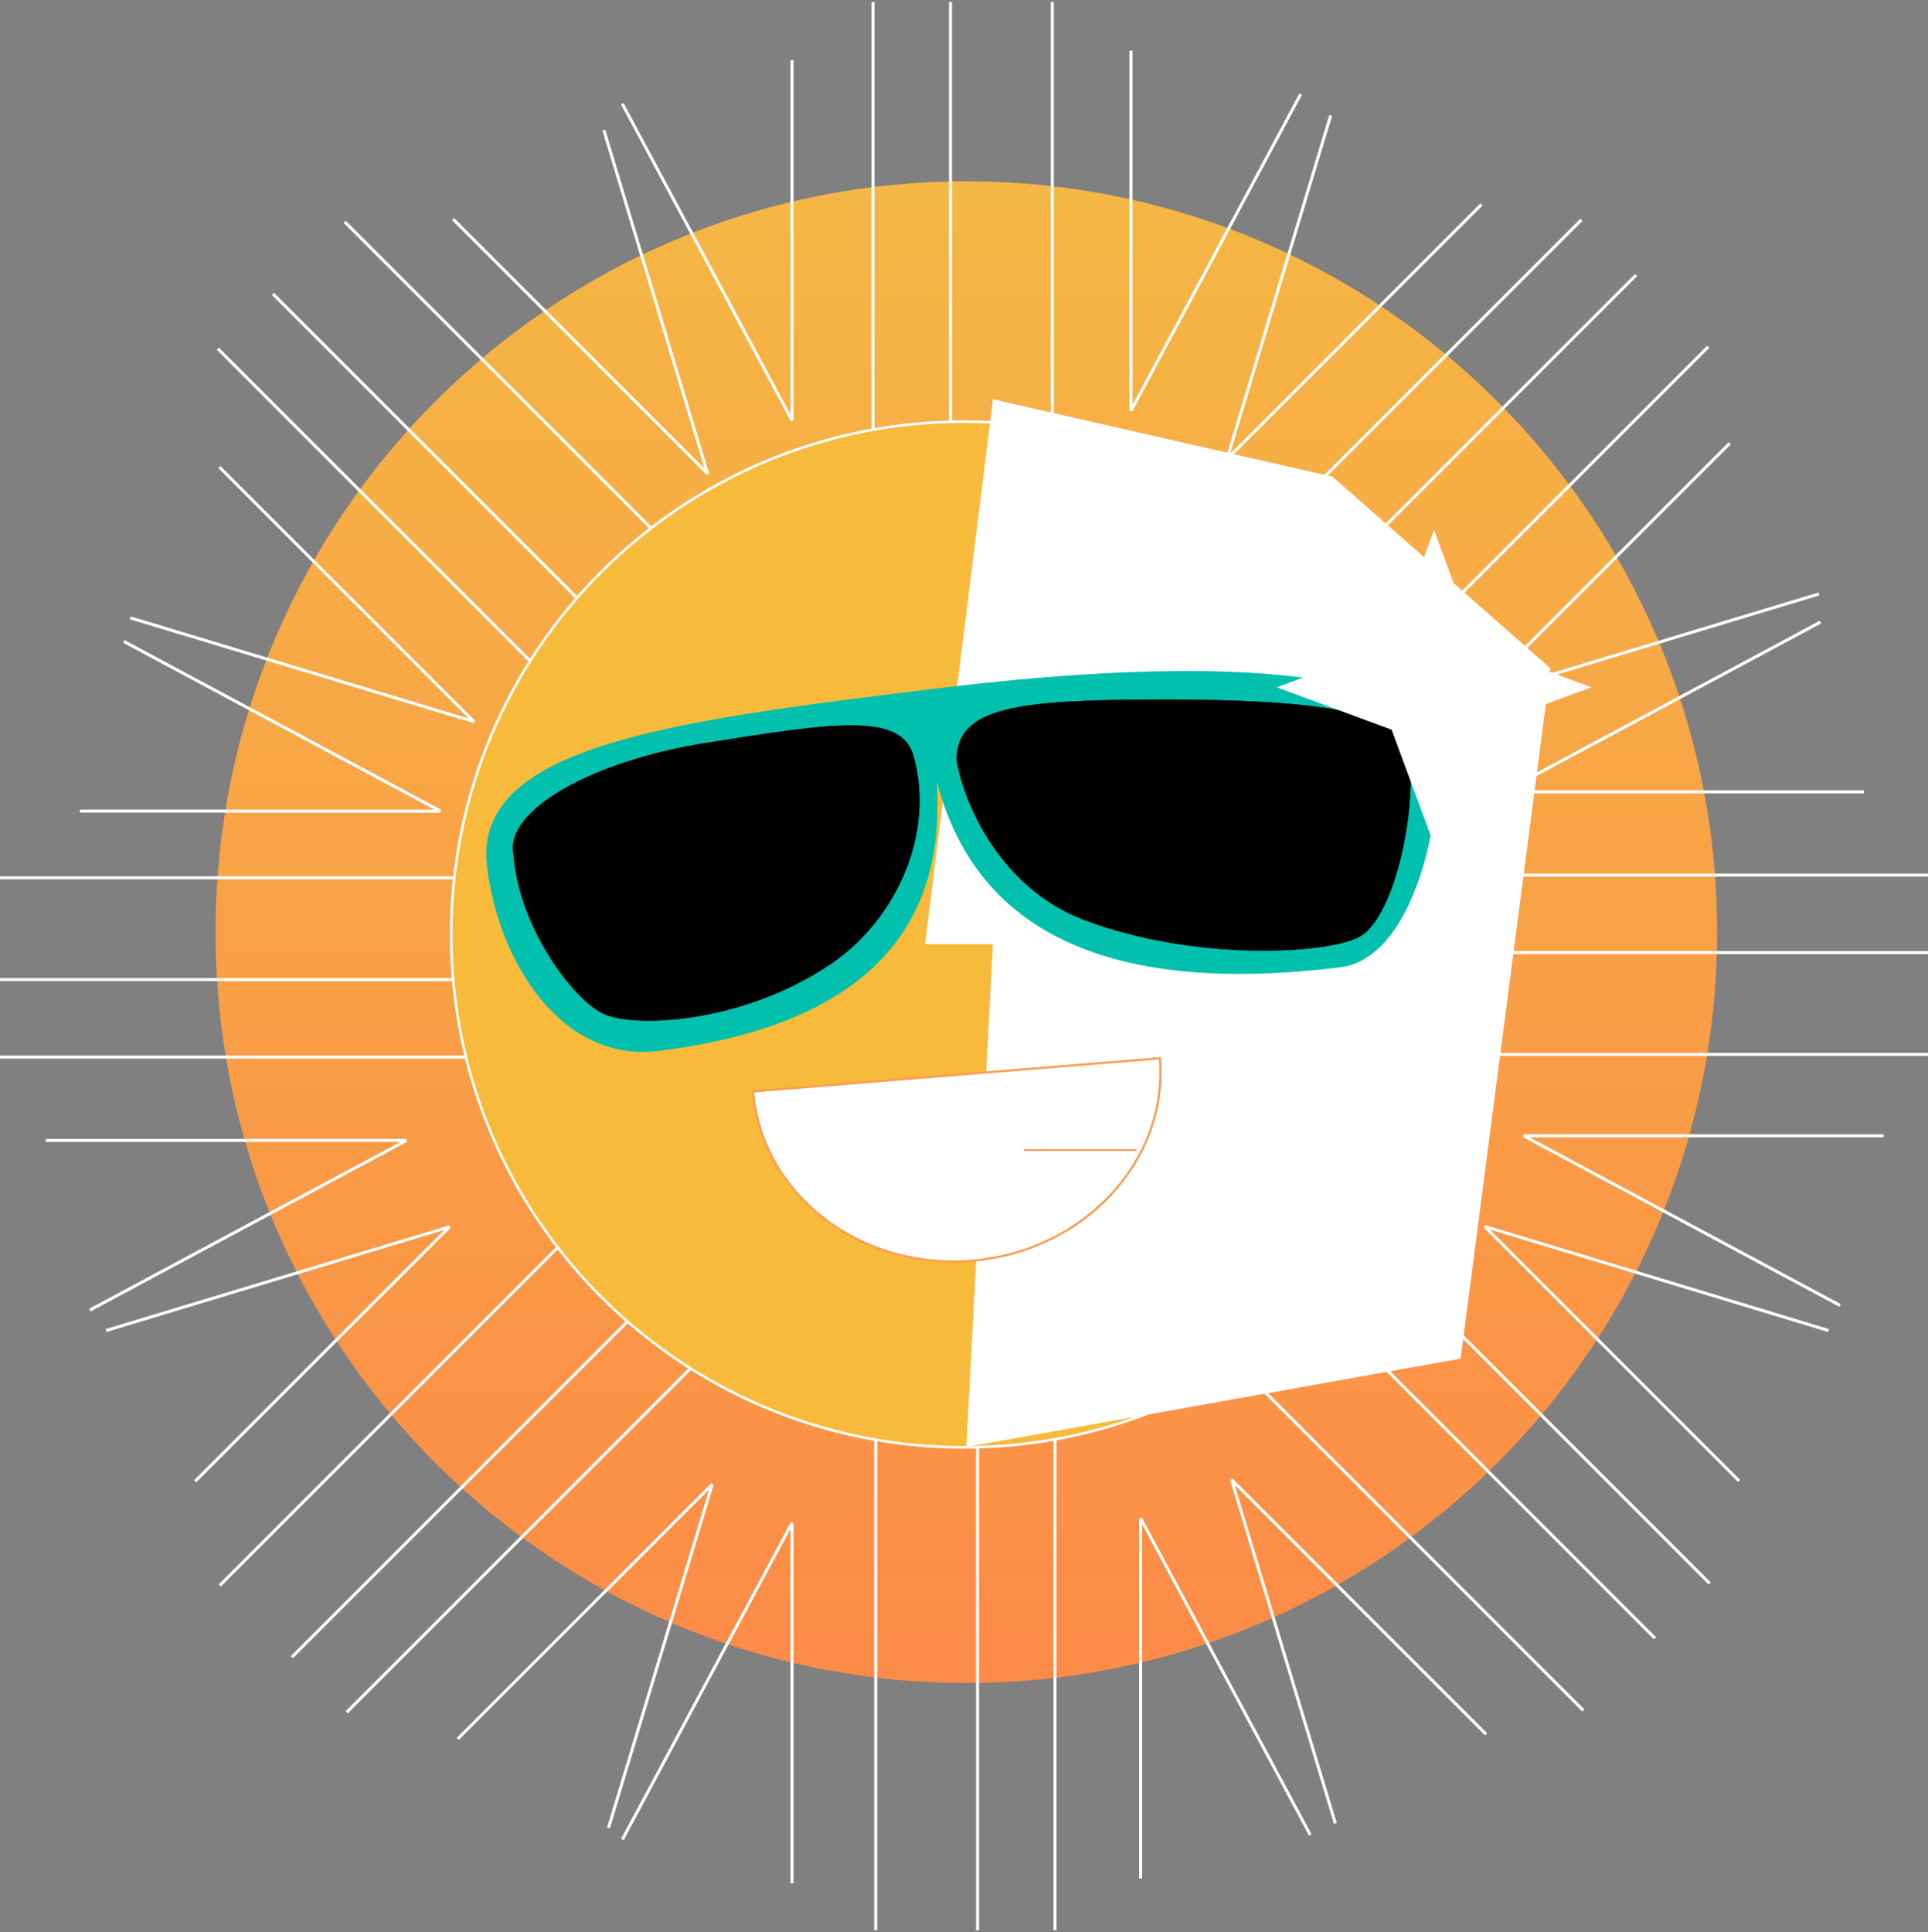 <svg width="500" height="501" viewBox="0 0 500 501" fill="none" xmlns="http://www.w3.org/2000/svg">
<rect x="0" y="0" width="500" height="501" fill="#808080" stroke="none"/>
<g clip-path="url(#clip0_1_10114)">
<path d="M250.6 436.427C358.13 436.427 445.3 349.257 445.3 241.727C445.3 134.198 358.13 47.027 250.6 47.027C143.07 47.027 55.9 134.198 55.9 241.727C55.9 349.257 143.07 436.427 250.6 436.427Z" fill="url(#paint0_linear_1_10114)"/>
<path d="M246.5 0.527V136.227" stroke="white" stroke-width="0.79"/>
<path d="M226.4 0.527V136.227" stroke="white" stroke-width="0.79"/>
<path d="M272.9 0.527V136.227" stroke="white" stroke-width="0.79"/>
<path d="M161.4 26.927L205.4 109.027V15.627" stroke="white" stroke-width="0.79"/>
<path d="M337.3 24.427L293.3 106.527V13.127" stroke="white" stroke-width="0.79"/>
<path d="M253.5 500.527V364.827" stroke="white" stroke-width="0.79"/>
<path d="M273.6 500.527V364.827" stroke="white" stroke-width="0.79"/>
<path d="M227.1 500.527V364.827" stroke="white" stroke-width="0.79"/>
<path d="M339.8 475.828L295.8 393.728V487.128" stroke="white" stroke-width="0.79"/>
<path d="M161.4 477.027L205.4 394.927V488.327" stroke="white" stroke-width="0.79"/>
<path d="M0 254.027H135.7" stroke="white" stroke-width="0.79"/>
<path d="M0 274.127H135.7" stroke="white" stroke-width="0.79"/>
<path d="M0 227.627H135.7" stroke="white" stroke-width="0.79"/>
<path d="M23.3 339.728L105.4 295.728H11.9" stroke="white" stroke-width="0.79"/>
<path d="M32.1 166.327L114.2 210.327H20.7" stroke="white" stroke-width="0.79"/>
<path d="M500 247.027H364.3" stroke="white" stroke-width="0.79"/>
<path d="M500 226.927H364.3" stroke="white" stroke-width="0.79"/>
<path d="M500 273.427H364.3" stroke="white" stroke-width="0.79"/>
<path d="M472.1 161.327L390 205.327H483.4" stroke="white" stroke-width="0.79"/>
<path d="M477.2 338.527L395.1 294.527H488.5" stroke="white" stroke-width="0.79"/>
<path d="M75.7 429.727L171.6 333.827" stroke="white" stroke-width="0.79"/>
<path d="M89.9 444.027L185.8 348.127" stroke="white" stroke-width="0.79"/>
<path d="M57 411.128L152.9 315.228" stroke="white" stroke-width="0.79"/>
<path d="M157.8 474.027L184.7 384.927L118.7 450.927" stroke="white" stroke-width="0.79"/>
<path d="M27.5 345.027L116.6 318.127L50.6 384.127" stroke="white" stroke-width="0.79"/>
<path d="M424.3 71.327L328.4 167.227" stroke="white" stroke-width="0.79"/>
<path d="M410.1 57.027L314.2 152.927" stroke="white" stroke-width="0.79"/>
<path d="M443 89.927L347 185.927" stroke="white" stroke-width="0.79"/>
<path d="M345.1 29.927L318.2 119.027L384.2 53.027" stroke="white" stroke-width="0.79"/>
<path d="M471.7 154.027L382.6 180.927L448.6 114.927" stroke="white" stroke-width="0.79"/>
<path d="M429.2 424.827L333.3 328.927" stroke="white" stroke-width="0.79"/>
<path d="M443.4 410.628L347.5 314.728" stroke="white" stroke-width="0.79"/>
<path d="M410.6 443.527L314.6 347.527" stroke="white" stroke-width="0.79"/>
<path d="M474.2 345.027L385 318.027L451 384.027" stroke="white" stroke-width="0.79"/>
<path d="M346.3 472.828L319.4 383.728L385.4 449.728" stroke="white" stroke-width="0.79"/>
<path d="M70.8 76.228L166.7 172.128" stroke="white" stroke-width="0.79"/>
<path d="M56.5 90.427L152.4 186.327" stroke="white" stroke-width="0.79"/>
<path d="M89.4 57.527L185.3 153.427" stroke="white" stroke-width="0.79"/>
<path d="M33.8 160.227L122.9 187.127L56.9 121.127" stroke="white" stroke-width="0.79"/>
<path d="M156.6 33.727L183.5 122.828L117.5 56.828" stroke="white" stroke-width="0.79"/>
<path d="M250 375.327C323.454 375.327 383 315.781 383 242.327C383 168.873 323.454 109.327 250 109.327C176.546 109.327 117 168.873 117 242.327C117 315.781 176.546 375.327 250 375.327Z" fill="#F8BA3A" stroke="white" stroke-width="0.677"/>
<path fill-rule="evenodd" clip-rule="evenodd" d="M257.5 103.527L239.9 244.827H257.5L250.6 375.227L378.8 352.327L402.1 173.327L345.6 123.627L257.5 103.527Z" fill="white"/>
<path d="M126.9 224.627C129.9 249.227 146 274.927 170.6 271.927C254.2 261.627 242.5 207.927 241.3 190.527C247.4 239.827 284.8 257.927 347.5 250.227C366.2 247.927 373.8 211.427 371.7 194.627C369.1 173.627 313.4 170.527 244 179.027C174.7 187.527 123.2 193.827 126.9 224.627Z" fill="#01C1AE" stroke="#01C1AE" stroke-width="1.241" stroke-linecap="round" stroke-linejoin="round"/>
<path d="M252 326.927C281.1 324.527 303 301.027 300.8 274.427L195.3 283.027C197.5 309.627 222.9 329.327 252 326.927Z" fill="white" stroke="#FE9D51" stroke-width="0.564" stroke-linejoin="round"/>
<path d="M265.7 298.228H294.6" stroke="#FE9A54" stroke-width="0.451" stroke-linecap="round" stroke-linejoin="round"/>
<path d="M281.4 238.627C258.8 230.127 249.8 207.427 248.1 197.127C248.1 183.327 263.8 181.427 302.1 181.427C340.4 181.427 363.7 184.527 365.5 194.627C367.4 212.227 361.1 238.627 352.3 243.027C343.6 247.427 309.7 249.227 281.4 238.627Z" fill="black" stroke="black" stroke-width="0.113"/>
<path d="M214.9 250.327C233 238.327 242.5 215.327 236.8 195.827C233.6 184.727 215.9 187.427 182.8 192.727C153.3 197.427 130.7 210.327 133.2 221.627C134.5 240.127 148.7 259.727 157.1 263.127C165.4 266.427 192.2 265.327 214.9 250.327Z" fill="black" stroke="black" stroke-width="0.113"/>
<path d="M371.9 137.427L382.9 167.227L412.7 178.227L382.9 189.227L371.9 219.027L360.9 189.227L331.1 178.227L360.9 167.227L371.9 137.427Z" fill="white"/>
</g>
<defs>
<linearGradient id="paint0_linear_1_10114" x1="250.623" y1="47.01" x2="250.623" y2="436.457" gradientUnits="userSpaceOnUse">
<stop stop-color="#F5B745"/>
<stop offset="1" stop-color="#FC8B47"/>
</linearGradient>
<clipPath id="clip0_1_10114">
<rect width="500" height="500" fill="white" transform="translate(0 0.527)"/>
</clipPath>
</defs>
</svg>
